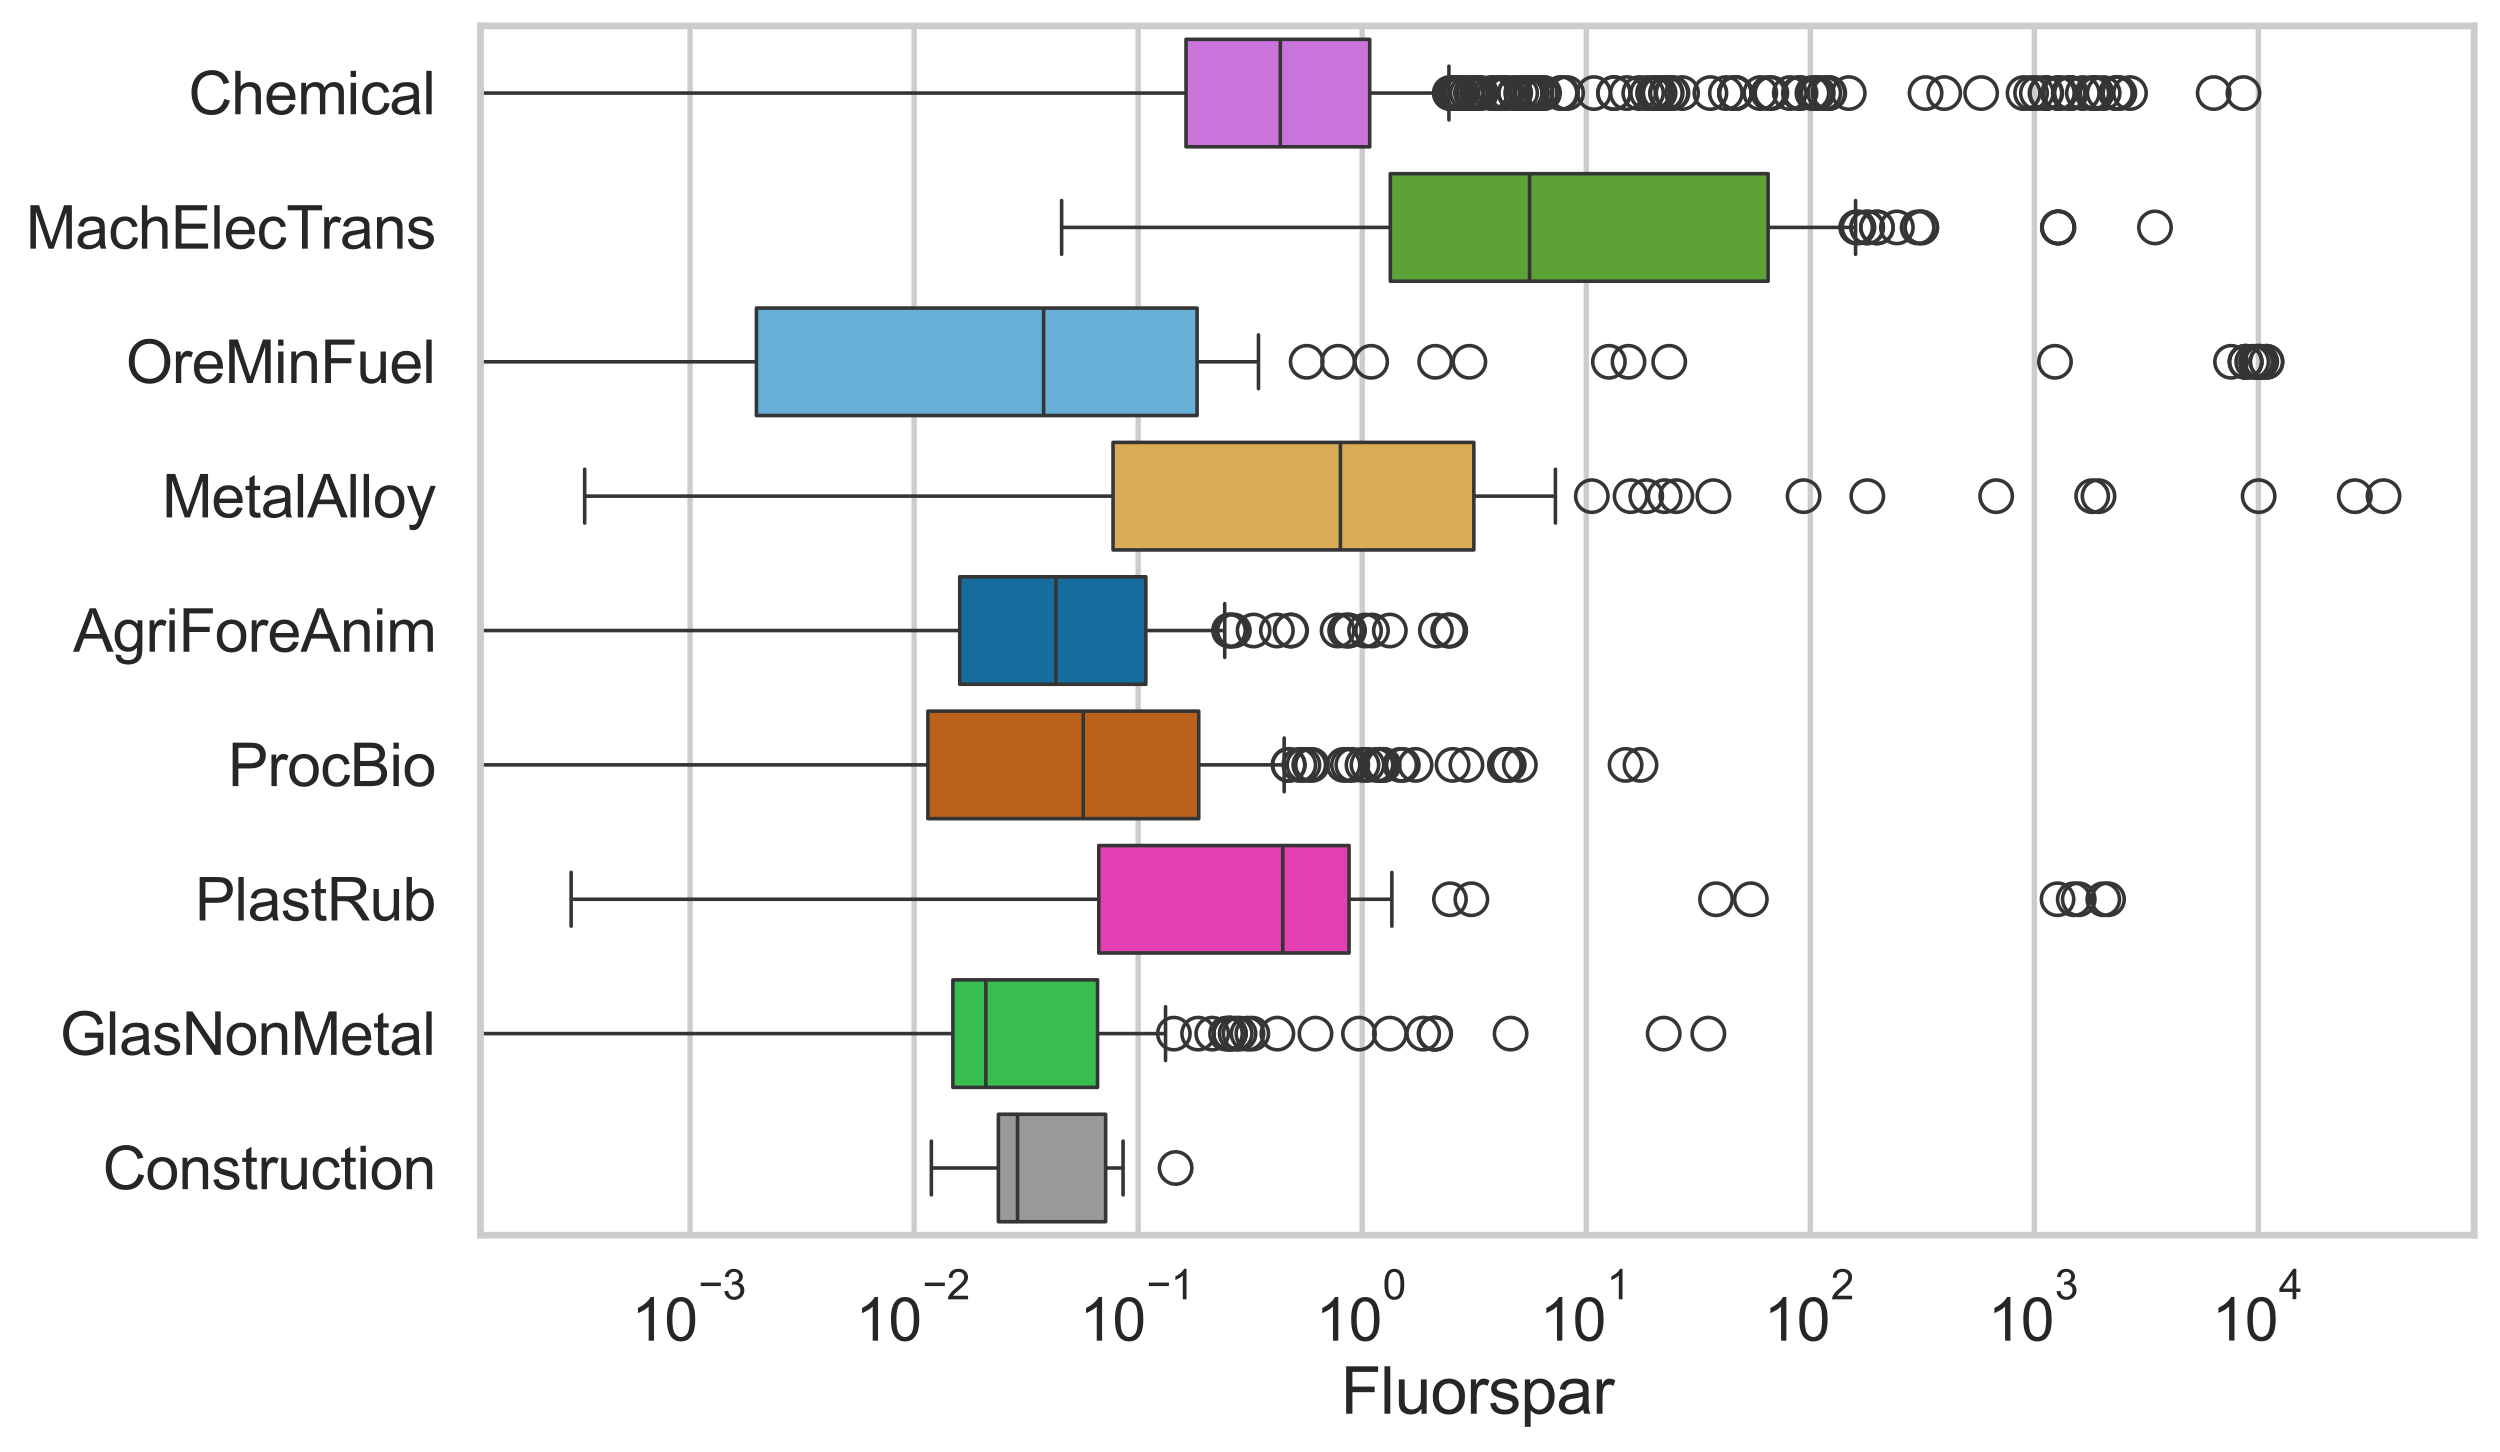 <?xml version="1.0" encoding="utf-8" standalone="no"?>
<!DOCTYPE svg PUBLIC "-//W3C//DTD SVG 1.1//EN"
  "http://www.w3.org/Graphics/SVG/1.1/DTD/svg11.dtd">
<svg xmlns:xlink="http://www.w3.org/1999/xlink" width="695.577pt" height="404.121pt" viewBox="0 0 695.577 404.121" xmlns="http://www.w3.org/2000/svg" version="1.1">
 <defs>
  <style type="text/css">*{stroke-linejoin: round; stroke-linecap: butt}</style>
 </defs>
 <g id="figure_1">
  <g id="patch_1">
   <path d="M 0 404.121 
L 695.577 404.121 
L 695.577 0 
L 0 0 
z
" style="fill: #ffffff"/>
  </g>
  <g id="axes_1">
   <g id="patch_2">
    <path d="M 133.697 343.665 
L 688.377 343.665 
L 688.377 7.2 
L 133.697 7.2 
z
" style="fill: #ffffff"/>
   </g>
   <g id="matplotlib.axis_1">
    <g id="xtick_1">
     <g id="line2d_1">
      <path d="M 192.004 343.665 
L 192.004 7.2 
" clip-path="url(#pab6c01e319)" style="fill: none; stroke: #cccccc; stroke-width: 1.5; stroke-linecap: round"/>
     </g>
     <g id="text_1">
      <!-- $\mathdefault{10^{-3}}$ -->
      <g style="fill: #262626" transform="translate(175.669 373.18) scale(0.165 -0.165)">
       <defs>
        <path id="ArialMT-31" d="M 2384 0 
L 1822 0 
L 1822 3584 
Q 1619 3391 1289 3197 
Q 959 3003 697 2906 
L 697 3450 
Q 1169 3672 1522 3987 
Q 1875 4303 2022 4600 
L 2384 4600 
L 2384 0 
z
" transform="scale(0.016)"/>
        <path id="ArialMT-30" d="M 266 2259 
Q 266 3072 433 3567 
Q 600 4063 929 4331 
Q 1259 4600 1759 4600 
Q 2128 4600 2406 4451 
Q 2684 4303 2865 4023 
Q 3047 3744 3150 3342 
Q 3253 2941 3253 2259 
Q 3253 1453 3087 958 
Q 2922 463 2592 192 
Q 2263 -78 1759 -78 
Q 1097 -78 719 397 
Q 266 969 266 2259 
z
M 844 2259 
Q 844 1131 1108 757 
Q 1372 384 1759 384 
Q 2147 384 2411 759 
Q 2675 1134 2675 2259 
Q 2675 3391 2411 3762 
Q 2147 4134 1753 4134 
Q 1366 4134 1134 3806 
Q 844 3388 844 2259 
z
" transform="scale(0.016)"/>
        <path id="ArialMT-2212" d="M 3381 1997 
L 356 1997 
L 356 2522 
L 3381 2522 
L 3381 1997 
z
" transform="scale(0.016)"/>
        <path id="ArialMT-33" d="M 269 1209 
L 831 1284 
Q 928 806 1161 595 
Q 1394 384 1728 384 
Q 2125 384 2398 659 
Q 2672 934 2672 1341 
Q 2672 1728 2419 1979 
Q 2166 2231 1775 2231 
Q 1616 2231 1378 2169 
L 1441 2663 
Q 1497 2656 1531 2656 
Q 1891 2656 2178 2843 
Q 2466 3031 2466 3422 
Q 2466 3731 2256 3934 
Q 2047 4138 1716 4138 
Q 1388 4138 1169 3931 
Q 950 3725 888 3313 
L 325 3413 
Q 428 3978 793 4289 
Q 1159 4600 1703 4600 
Q 2078 4600 2393 4439 
Q 2709 4278 2876 4000 
Q 3044 3722 3044 3409 
Q 3044 3113 2884 2869 
Q 2725 2625 2413 2481 
Q 2819 2388 3044 2092 
Q 3269 1797 3269 1353 
Q 3269 753 2831 336 
Q 2394 -81 1725 -81 
Q 1122 -81 723 278 
Q 325 638 269 1209 
z
" transform="scale(0.016)"/>
       </defs>
       <use xlink:href="#ArialMT-31" transform="translate(0 0.994)"/>
       <use xlink:href="#ArialMT-30" transform="translate(55.615 0.994)"/>
       <use xlink:href="#ArialMT-2212" transform="translate(112.973 70.688) scale(0.7)"/>
       <use xlink:href="#ArialMT-33" transform="translate(153.852 70.688) scale(0.7)"/>
      </g>
     </g>
    </g>
    <g id="xtick_2">
     <g id="line2d_2">
      <path d="M 254.339 343.665 
L 254.339 7.2 
" clip-path="url(#pab6c01e319)" style="fill: none; stroke: #cccccc; stroke-width: 1.5; stroke-linecap: round"/>
     </g>
     <g id="text_2">
      <!-- $\mathdefault{10^{-2}}$ -->
      <g style="fill: #262626" transform="translate(238.004 373.18) scale(0.165 -0.165)">
       <defs>
        <path id="ArialMT-32" d="M 3222 541 
L 3222 0 
L 194 0 
Q 188 203 259 391 
Q 375 700 629 1000 
Q 884 1300 1366 1694 
Q 2113 2306 2375 2664 
Q 2638 3022 2638 3341 
Q 2638 3675 2398 3904 
Q 2159 4134 1775 4134 
Q 1369 4134 1125 3890 
Q 881 3647 878 3216 
L 300 3275 
Q 359 3922 746 4261 
Q 1134 4600 1788 4600 
Q 2447 4600 2831 4234 
Q 3216 3869 3216 3328 
Q 3216 3053 3103 2787 
Q 2991 2522 2730 2228 
Q 2469 1934 1863 1422 
Q 1356 997 1212 845 
Q 1069 694 975 541 
L 3222 541 
z
" transform="scale(0.016)"/>
       </defs>
       <use xlink:href="#ArialMT-31" transform="translate(0 0.994)"/>
       <use xlink:href="#ArialMT-30" transform="translate(55.615 0.994)"/>
       <use xlink:href="#ArialMT-2212" transform="translate(112.973 70.688) scale(0.7)"/>
       <use xlink:href="#ArialMT-32" transform="translate(153.852 70.688) scale(0.7)"/>
      </g>
     </g>
    </g>
    <g id="xtick_3">
     <g id="line2d_3">
      <path d="M 316.675 343.665 
L 316.675 7.2 
" clip-path="url(#pab6c01e319)" style="fill: none; stroke: #cccccc; stroke-width: 1.5; stroke-linecap: round"/>
     </g>
     <g id="text_3">
      <!-- $\mathdefault{10^{-1}}$ -->
      <g style="fill: #262626" transform="translate(300.34 373.18) scale(0.165 -0.165)">
       <use xlink:href="#ArialMT-31" transform="translate(0 0.994)"/>
       <use xlink:href="#ArialMT-30" transform="translate(55.615 0.994)"/>
       <use xlink:href="#ArialMT-2212" transform="translate(112.973 70.688) scale(0.7)"/>
       <use xlink:href="#ArialMT-31" transform="translate(153.852 70.688) scale(0.7)"/>
      </g>
     </g>
    </g>
    <g id="xtick_4">
     <g id="line2d_4">
      <path d="M 379.01 343.665 
L 379.01 7.2 
" clip-path="url(#pab6c01e319)" style="fill: none; stroke: #cccccc; stroke-width: 1.5; stroke-linecap: round"/>
     </g>
     <g id="text_4">
      <!-- $\mathdefault{10^{0}}$ -->
      <g style="fill: #262626" transform="translate(366.058 373.18) scale(0.165 -0.165)">
       <use xlink:href="#ArialMT-31" transform="translate(0 0.994)"/>
       <use xlink:href="#ArialMT-30" transform="translate(55.615 0.994)"/>
       <use xlink:href="#ArialMT-30" transform="translate(112.973 70.688) scale(0.7)"/>
      </g>
     </g>
    </g>
    <g id="xtick_5">
     <g id="line2d_5">
      <path d="M 441.346 343.665 
L 441.346 7.2 
" clip-path="url(#pab6c01e319)" style="fill: none; stroke: #cccccc; stroke-width: 1.5; stroke-linecap: round"/>
     </g>
     <g id="text_5">
      <!-- $\mathdefault{10^{1}}$ -->
      <g style="fill: #262626" transform="translate(428.393 373.18) scale(0.165 -0.165)">
       <use xlink:href="#ArialMT-31" transform="translate(0 0.994)"/>
       <use xlink:href="#ArialMT-30" transform="translate(55.615 0.994)"/>
       <use xlink:href="#ArialMT-31" transform="translate(112.973 70.688) scale(0.7)"/>
      </g>
     </g>
    </g>
    <g id="xtick_6">
     <g id="line2d_6">
      <path d="M 503.681 343.665 
L 503.681 7.2 
" clip-path="url(#pab6c01e319)" style="fill: none; stroke: #cccccc; stroke-width: 1.5; stroke-linecap: round"/>
     </g>
     <g id="text_6">
      <!-- $\mathdefault{10^{2}}$ -->
      <g style="fill: #262626" transform="translate(490.729 373.18) scale(0.165 -0.165)">
       <use xlink:href="#ArialMT-31" transform="translate(0 0.994)"/>
       <use xlink:href="#ArialMT-30" transform="translate(55.615 0.994)"/>
       <use xlink:href="#ArialMT-32" transform="translate(112.973 70.688) scale(0.7)"/>
      </g>
     </g>
    </g>
    <g id="xtick_7">
     <g id="line2d_7">
      <path d="M 566.017 343.665 
L 566.017 7.2 
" clip-path="url(#pab6c01e319)" style="fill: none; stroke: #cccccc; stroke-width: 1.5; stroke-linecap: round"/>
     </g>
     <g id="text_7">
      <!-- $\mathdefault{10^{3}}$ -->
      <g style="fill: #262626" transform="translate(553.065 373.18) scale(0.165 -0.165)">
       <use xlink:href="#ArialMT-31" transform="translate(0 0.994)"/>
       <use xlink:href="#ArialMT-30" transform="translate(55.615 0.994)"/>
       <use xlink:href="#ArialMT-33" transform="translate(112.973 70.688) scale(0.7)"/>
      </g>
     </g>
    </g>
    <g id="xtick_8">
     <g id="line2d_8">
      <path d="M 628.353 343.665 
L 628.353 7.2 
" clip-path="url(#pab6c01e319)" style="fill: none; stroke: #cccccc; stroke-width: 1.5; stroke-linecap: round"/>
     </g>
     <g id="text_8">
      <!-- $\mathdefault{10^{4}}$ -->
      <g style="fill: #262626" transform="translate(615.4 373.015) scale(0.165 -0.165)">
       <defs>
        <path id="ArialMT-34" d="M 2069 0 
L 2069 1097 
L 81 1097 
L 81 1613 
L 2172 4581 
L 2631 4581 
L 2631 1613 
L 3250 1613 
L 3250 1097 
L 2631 1097 
L 2631 0 
L 2069 0 
z
M 2069 1613 
L 2069 3678 
L 634 1613 
L 2069 1613 
z
" transform="scale(0.016)"/>
       </defs>
       <use xlink:href="#ArialMT-31" transform="translate(0 0.202)"/>
       <use xlink:href="#ArialMT-30" transform="translate(55.615 0.202)"/>
       <use xlink:href="#ArialMT-34" transform="translate(112.973 69.895) scale(0.7)"/>
      </g>
     </g>
    </g>
    <g id="xtick_9"/>
    <g id="xtick_10"/>
    <g id="xtick_11"/>
    <g id="xtick_12"/>
    <g id="xtick_13"/>
    <g id="xtick_14"/>
    <g id="xtick_15"/>
    <g id="xtick_16"/>
    <g id="xtick_17"/>
    <g id="xtick_18"/>
    <g id="xtick_19"/>
    <g id="xtick_20"/>
    <g id="xtick_21"/>
    <g id="xtick_22"/>
    <g id="xtick_23"/>
    <g id="xtick_24"/>
    <g id="xtick_25"/>
    <g id="xtick_26"/>
    <g id="xtick_27"/>
    <g id="xtick_28"/>
    <g id="xtick_29"/>
    <g id="xtick_30"/>
    <g id="xtick_31"/>
    <g id="xtick_32"/>
    <g id="xtick_33"/>
    <g id="xtick_34"/>
    <g id="xtick_35"/>
    <g id="xtick_36"/>
    <g id="xtick_37"/>
    <g id="xtick_38"/>
    <g id="xtick_39"/>
    <g id="xtick_40"/>
    <g id="xtick_41"/>
    <g id="xtick_42"/>
    <g id="xtick_43"/>
    <g id="xtick_44"/>
    <g id="xtick_45"/>
    <g id="xtick_46"/>
    <g id="xtick_47"/>
    <g id="xtick_48"/>
    <g id="xtick_49"/>
    <g id="xtick_50"/>
    <g id="xtick_51"/>
    <g id="xtick_52"/>
    <g id="xtick_53"/>
    <g id="xtick_54"/>
    <g id="xtick_55"/>
    <g id="xtick_56"/>
    <g id="xtick_57"/>
    <g id="xtick_58"/>
    <g id="xtick_59"/>
    <g id="xtick_60"/>
    <g id="xtick_61"/>
    <g id="xtick_62"/>
    <g id="xtick_63"/>
    <g id="xtick_64"/>
    <g id="xtick_65"/>
    <g id="xtick_66"/>
    <g id="xtick_67"/>
    <g id="xtick_68"/>
    <g id="xtick_69"/>
    <g id="xtick_70"/>
    <g id="xtick_71"/>
    <g id="xtick_72"/>
    <g id="xtick_73"/>
    <g id="xtick_74"/>
    <g id="xtick_75"/>
    <g id="xtick_76"/>
    <g id="xtick_77"/>
    <g id="xtick_78"/>
    <g id="xtick_79"/>
    <g id="xtick_80"/>
    <g id="text_9">
     <!-- Fluorspar -->
     <g style="fill: #262626" transform="translate(373.027 393.344) scale(0.18 -0.18)">
      <defs>
       <path id="ArialMT-46" d="M 525 0 
L 525 4581 
L 3616 4581 
L 3616 4041 
L 1131 4041 
L 1131 2622 
L 3281 2622 
L 3281 2081 
L 1131 2081 
L 1131 0 
L 525 0 
z
" transform="scale(0.016)"/>
       <path id="ArialMT-6c" d="M 409 0 
L 409 4581 
L 972 4581 
L 972 0 
L 409 0 
z
" transform="scale(0.016)"/>
       <path id="ArialMT-75" d="M 2597 0 
L 2597 488 
Q 2209 -75 1544 -75 
Q 1250 -75 995 37 
Q 741 150 617 320 
Q 494 491 444 738 
Q 409 903 409 1263 
L 409 3319 
L 972 3319 
L 972 1478 
Q 972 1038 1006 884 
Q 1059 663 1231 536 
Q 1403 409 1656 409 
Q 1909 409 2131 539 
Q 2353 669 2445 892 
Q 2538 1116 2538 1541 
L 2538 3319 
L 3100 3319 
L 3100 0 
L 2597 0 
z
" transform="scale(0.016)"/>
       <path id="ArialMT-6f" d="M 213 1659 
Q 213 2581 725 3025 
Q 1153 3394 1769 3394 
Q 2453 3394 2887 2945 
Q 3322 2497 3322 1706 
Q 3322 1066 3130 698 
Q 2938 331 2570 128 
Q 2203 -75 1769 -75 
Q 1072 -75 642 372 
Q 213 819 213 1659 
z
M 791 1659 
Q 791 1022 1069 705 
Q 1347 388 1769 388 
Q 2188 388 2466 706 
Q 2744 1025 2744 1678 
Q 2744 2294 2464 2611 
Q 2184 2928 1769 2928 
Q 1347 2928 1069 2612 
Q 791 2297 791 1659 
z
" transform="scale(0.016)"/>
       <path id="ArialMT-72" d="M 416 0 
L 416 3319 
L 922 3319 
L 922 2816 
Q 1116 3169 1280 3281 
Q 1444 3394 1641 3394 
Q 1925 3394 2219 3213 
L 2025 2691 
Q 1819 2813 1613 2813 
Q 1428 2813 1281 2702 
Q 1134 2591 1072 2394 
Q 978 2094 978 1738 
L 978 0 
L 416 0 
z
" transform="scale(0.016)"/>
       <path id="ArialMT-73" d="M 197 991 
L 753 1078 
Q 800 744 1014 566 
Q 1228 388 1613 388 
Q 2000 388 2187 545 
Q 2375 703 2375 916 
Q 2375 1106 2209 1216 
Q 2094 1291 1634 1406 
Q 1016 1563 777 1677 
Q 538 1791 414 1992 
Q 291 2194 291 2438 
Q 291 2659 392 2848 
Q 494 3038 669 3163 
Q 800 3259 1026 3326 
Q 1253 3394 1513 3394 
Q 1903 3394 2198 3281 
Q 2494 3169 2634 2976 
Q 2775 2784 2828 2463 
L 2278 2388 
Q 2241 2644 2061 2787 
Q 1881 2931 1553 2931 
Q 1166 2931 1000 2803 
Q 834 2675 834 2503 
Q 834 2394 903 2306 
Q 972 2216 1119 2156 
Q 1203 2125 1616 2013 
Q 2213 1853 2448 1751 
Q 2684 1650 2818 1456 
Q 2953 1263 2953 975 
Q 2953 694 2789 445 
Q 2625 197 2315 61 
Q 2006 -75 1616 -75 
Q 969 -75 630 194 
Q 291 463 197 991 
z
" transform="scale(0.016)"/>
       <path id="ArialMT-70" d="M 422 -1272 
L 422 3319 
L 934 3319 
L 934 2888 
Q 1116 3141 1344 3267 
Q 1572 3394 1897 3394 
Q 2322 3394 2647 3175 
Q 2972 2956 3137 2557 
Q 3303 2159 3303 1684 
Q 3303 1175 3120 767 
Q 2938 359 2589 142 
Q 2241 -75 1856 -75 
Q 1575 -75 1351 44 
Q 1128 163 984 344 
L 984 -1272 
L 422 -1272 
z
M 931 1641 
Q 931 1000 1190 694 
Q 1450 388 1819 388 
Q 2194 388 2461 705 
Q 2728 1022 2728 1688 
Q 2728 2322 2467 2637 
Q 2206 2953 1844 2953 
Q 1484 2953 1207 2617 
Q 931 2281 931 1641 
z
" transform="scale(0.016)"/>
       <path id="ArialMT-61" d="M 2588 409 
Q 2275 144 1986 34 
Q 1697 -75 1366 -75 
Q 819 -75 525 192 
Q 231 459 231 875 
Q 231 1119 342 1320 
Q 453 1522 633 1644 
Q 813 1766 1038 1828 
Q 1203 1872 1538 1913 
Q 2219 1994 2541 2106 
Q 2544 2222 2544 2253 
Q 2544 2597 2384 2738 
Q 2169 2928 1744 2928 
Q 1347 2928 1158 2789 
Q 969 2650 878 2297 
L 328 2372 
Q 403 2725 575 2942 
Q 747 3159 1072 3276 
Q 1397 3394 1825 3394 
Q 2250 3394 2515 3294 
Q 2781 3194 2906 3042 
Q 3031 2891 3081 2659 
Q 3109 2516 3109 2141 
L 3109 1391 
Q 3109 606 3145 398 
Q 3181 191 3288 0 
L 2700 0 
Q 2613 175 2588 409 
z
M 2541 1666 
Q 2234 1541 1622 1453 
Q 1275 1403 1131 1340 
Q 988 1278 909 1158 
Q 831 1038 831 891 
Q 831 666 1001 516 
Q 1172 366 1500 366 
Q 1825 366 2078 508 
Q 2331 650 2450 897 
Q 2541 1088 2541 1459 
L 2541 1666 
z
" transform="scale(0.016)"/>
      </defs>
      <use xlink:href="#ArialMT-46"/>
      <use xlink:href="#ArialMT-6c" transform="translate(61.084 0)"/>
      <use xlink:href="#ArialMT-75" transform="translate(83.301 0)"/>
      <use xlink:href="#ArialMT-6f" transform="translate(138.916 0)"/>
      <use xlink:href="#ArialMT-72" transform="translate(194.531 0)"/>
      <use xlink:href="#ArialMT-73" transform="translate(227.832 0)"/>
      <use xlink:href="#ArialMT-70" transform="translate(277.832 0)"/>
      <use xlink:href="#ArialMT-61" transform="translate(333.447 0)"/>
      <use xlink:href="#ArialMT-72" transform="translate(389.062 0)"/>
     </g>
    </g>
   </g>
   <g id="matplotlib.axis_2">
    <g id="ytick_1">
     <g id="text_10">
      <!-- Chemical -->
      <g style="fill: #262626" transform="translate(52.428 31.798) scale(0.165 -0.165)">
       <defs>
        <path id="ArialMT-43" d="M 3763 1606 
L 4369 1453 
Q 4178 706 3683 314 
Q 3188 -78 2472 -78 
Q 1731 -78 1267 223 
Q 803 525 561 1097 
Q 319 1669 319 2325 
Q 319 3041 592 3573 
Q 866 4106 1370 4382 
Q 1875 4659 2481 4659 
Q 3169 4659 3637 4309 
Q 4106 3959 4291 3325 
L 3694 3184 
Q 3534 3684 3231 3912 
Q 2928 4141 2469 4141 
Q 1941 4141 1586 3887 
Q 1231 3634 1087 3207 
Q 944 2781 944 2328 
Q 944 1744 1114 1308 
Q 1284 872 1643 656 
Q 2003 441 2422 441 
Q 2931 441 3284 734 
Q 3638 1028 3763 1606 
z
" transform="scale(0.016)"/>
        <path id="ArialMT-68" d="M 422 0 
L 422 4581 
L 984 4581 
L 984 2938 
Q 1378 3394 1978 3394 
Q 2347 3394 2619 3248 
Q 2891 3103 3008 2847 
Q 3125 2591 3125 2103 
L 3125 0 
L 2563 0 
L 2563 2103 
Q 2563 2525 2380 2717 
Q 2197 2909 1863 2909 
Q 1613 2909 1392 2779 
Q 1172 2650 1078 2428 
Q 984 2206 984 1816 
L 984 0 
L 422 0 
z
" transform="scale(0.016)"/>
        <path id="ArialMT-65" d="M 2694 1069 
L 3275 997 
Q 3138 488 2766 206 
Q 2394 -75 1816 -75 
Q 1088 -75 661 373 
Q 234 822 234 1631 
Q 234 2469 665 2931 
Q 1097 3394 1784 3394 
Q 2450 3394 2872 2941 
Q 3294 2488 3294 1666 
Q 3294 1616 3291 1516 
L 816 1516 
Q 847 969 1125 678 
Q 1403 388 1819 388 
Q 2128 388 2347 550 
Q 2566 713 2694 1069 
z
M 847 1978 
L 2700 1978 
Q 2663 2397 2488 2606 
Q 2219 2931 1791 2931 
Q 1403 2931 1139 2672 
Q 875 2413 847 1978 
z
" transform="scale(0.016)"/>
        <path id="ArialMT-6d" d="M 422 0 
L 422 3319 
L 925 3319 
L 925 2853 
Q 1081 3097 1340 3245 
Q 1600 3394 1931 3394 
Q 2300 3394 2536 3241 
Q 2772 3088 2869 2813 
Q 3263 3394 3894 3394 
Q 4388 3394 4653 3120 
Q 4919 2847 4919 2278 
L 4919 0 
L 4359 0 
L 4359 2091 
Q 4359 2428 4304 2576 
Q 4250 2725 4106 2815 
Q 3963 2906 3769 2906 
Q 3419 2906 3187 2673 
Q 2956 2441 2956 1928 
L 2956 0 
L 2394 0 
L 2394 2156 
Q 2394 2531 2256 2718 
Q 2119 2906 1806 2906 
Q 1569 2906 1367 2781 
Q 1166 2656 1075 2415 
Q 984 2175 984 1722 
L 984 0 
L 422 0 
z
" transform="scale(0.016)"/>
        <path id="ArialMT-69" d="M 425 3934 
L 425 4581 
L 988 4581 
L 988 3934 
L 425 3934 
z
M 425 0 
L 425 3319 
L 988 3319 
L 988 0 
L 425 0 
z
" transform="scale(0.016)"/>
        <path id="ArialMT-63" d="M 2588 1216 
L 3141 1144 
Q 3050 572 2676 248 
Q 2303 -75 1759 -75 
Q 1078 -75 664 370 
Q 250 816 250 1647 
Q 250 2184 428 2587 
Q 606 2991 970 3192 
Q 1334 3394 1763 3394 
Q 2303 3394 2647 3120 
Q 2991 2847 3088 2344 
L 2541 2259 
Q 2463 2594 2264 2762 
Q 2066 2931 1784 2931 
Q 1359 2931 1093 2626 
Q 828 2322 828 1663 
Q 828 994 1084 691 
Q 1341 388 1753 388 
Q 2084 388 2306 591 
Q 2528 794 2588 1216 
z
" transform="scale(0.016)"/>
       </defs>
       <use xlink:href="#ArialMT-43"/>
       <use xlink:href="#ArialMT-68" transform="translate(72.217 0)"/>
       <use xlink:href="#ArialMT-65" transform="translate(127.832 0)"/>
       <use xlink:href="#ArialMT-6d" transform="translate(183.447 0)"/>
       <use xlink:href="#ArialMT-69" transform="translate(266.748 0)"/>
       <use xlink:href="#ArialMT-63" transform="translate(288.965 0)"/>
       <use xlink:href="#ArialMT-61" transform="translate(338.965 0)"/>
       <use xlink:href="#ArialMT-6c" transform="translate(394.58 0)"/>
      </g>
     </g>
    </g>
    <g id="ytick_2">
     <g id="text_11">
      <!-- MachElecTrans -->
      <g style="fill: #262626" transform="translate(7.2 69.183) scale(0.165 -0.165)">
       <defs>
        <path id="ArialMT-4d" d="M 475 0 
L 475 4581 
L 1388 4581 
L 2472 1338 
Q 2622 884 2691 659 
Q 2769 909 2934 1394 
L 4031 4581 
L 4847 4581 
L 4847 0 
L 4263 0 
L 4263 3834 
L 2931 0 
L 2384 0 
L 1059 3900 
L 1059 0 
L 475 0 
z
" transform="scale(0.016)"/>
        <path id="ArialMT-45" d="M 506 0 
L 506 4581 
L 3819 4581 
L 3819 4041 
L 1113 4041 
L 1113 2638 
L 3647 2638 
L 3647 2100 
L 1113 2100 
L 1113 541 
L 3925 541 
L 3925 0 
L 506 0 
z
" transform="scale(0.016)"/>
        <path id="ArialMT-54" d="M 1659 0 
L 1659 4041 
L 150 4041 
L 150 4581 
L 3781 4581 
L 3781 4041 
L 2266 4041 
L 2266 0 
L 1659 0 
z
" transform="scale(0.016)"/>
        <path id="ArialMT-6e" d="M 422 0 
L 422 3319 
L 928 3319 
L 928 2847 
Q 1294 3394 1984 3394 
Q 2284 3394 2536 3286 
Q 2788 3178 2913 3003 
Q 3038 2828 3088 2588 
Q 3119 2431 3119 2041 
L 3119 0 
L 2556 0 
L 2556 2019 
Q 2556 2363 2490 2533 
Q 2425 2703 2258 2804 
Q 2091 2906 1866 2906 
Q 1506 2906 1245 2678 
Q 984 2450 984 1813 
L 984 0 
L 422 0 
z
" transform="scale(0.016)"/>
       </defs>
       <use xlink:href="#ArialMT-4d"/>
       <use xlink:href="#ArialMT-61" transform="translate(83.301 0)"/>
       <use xlink:href="#ArialMT-63" transform="translate(138.916 0)"/>
       <use xlink:href="#ArialMT-68" transform="translate(188.916 0)"/>
       <use xlink:href="#ArialMT-45" transform="translate(244.531 0)"/>
       <use xlink:href="#ArialMT-6c" transform="translate(311.23 0)"/>
       <use xlink:href="#ArialMT-65" transform="translate(333.447 0)"/>
       <use xlink:href="#ArialMT-63" transform="translate(389.062 0)"/>
       <use xlink:href="#ArialMT-54" transform="translate(439.062 0)"/>
       <use xlink:href="#ArialMT-72" transform="translate(496.396 0)"/>
       <use xlink:href="#ArialMT-61" transform="translate(529.697 0)"/>
       <use xlink:href="#ArialMT-6e" transform="translate(585.312 0)"/>
       <use xlink:href="#ArialMT-73" transform="translate(640.928 0)"/>
      </g>
     </g>
    </g>
    <g id="ytick_3">
     <g id="text_12">
      <!-- OreMinFuel -->
      <g style="fill: #262626" transform="translate(35.013 106.568) scale(0.165 -0.165)">
       <defs>
        <path id="ArialMT-4f" d="M 309 2231 
Q 309 3372 921 4017 
Q 1534 4663 2503 4663 
Q 3138 4663 3647 4359 
Q 4156 4056 4423 3514 
Q 4691 2972 4691 2284 
Q 4691 1588 4409 1038 
Q 4128 488 3612 205 
Q 3097 -78 2500 -78 
Q 1853 -78 1343 234 
Q 834 547 571 1087 
Q 309 1628 309 2231 
z
M 934 2222 
Q 934 1394 1379 917 
Q 1825 441 2497 441 
Q 3181 441 3623 922 
Q 4066 1403 4066 2288 
Q 4066 2847 3877 3264 
Q 3688 3681 3323 3911 
Q 2959 4141 2506 4141 
Q 1863 4141 1398 3698 
Q 934 3256 934 2222 
z
" transform="scale(0.016)"/>
       </defs>
       <use xlink:href="#ArialMT-4f"/>
       <use xlink:href="#ArialMT-72" transform="translate(77.783 0)"/>
       <use xlink:href="#ArialMT-65" transform="translate(111.084 0)"/>
       <use xlink:href="#ArialMT-4d" transform="translate(166.699 0)"/>
       <use xlink:href="#ArialMT-69" transform="translate(250 0)"/>
       <use xlink:href="#ArialMT-6e" transform="translate(272.217 0)"/>
       <use xlink:href="#ArialMT-46" transform="translate(327.832 0)"/>
       <use xlink:href="#ArialMT-75" transform="translate(388.916 0)"/>
       <use xlink:href="#ArialMT-65" transform="translate(444.531 0)"/>
       <use xlink:href="#ArialMT-6c" transform="translate(500.146 0)"/>
      </g>
     </g>
    </g>
    <g id="ytick_4">
     <g id="text_13">
      <!-- MetalAlloy -->
      <g style="fill: #262626" transform="translate(45.088 143.953) scale(0.165 -0.165)">
       <defs>
        <path id="ArialMT-74" d="M 1650 503 
L 1731 6 
Q 1494 -44 1306 -44 
Q 1000 -44 831 53 
Q 663 150 594 308 
Q 525 466 525 972 
L 525 2881 
L 113 2881 
L 113 3319 
L 525 3319 
L 525 4141 
L 1084 4478 
L 1084 3319 
L 1650 3319 
L 1650 2881 
L 1084 2881 
L 1084 941 
Q 1084 700 1114 631 
Q 1144 563 1211 522 
Q 1278 481 1403 481 
Q 1497 481 1650 503 
z
" transform="scale(0.016)"/>
        <path id="ArialMT-41" d="M -9 0 
L 1750 4581 
L 2403 4581 
L 4278 0 
L 3588 0 
L 3053 1388 
L 1138 1388 
L 634 0 
L -9 0 
z
M 1313 1881 
L 2866 1881 
L 2388 3150 
Q 2169 3728 2063 4100 
Q 1975 3659 1816 3225 
L 1313 1881 
z
" transform="scale(0.016)"/>
        <path id="ArialMT-79" d="M 397 -1278 
L 334 -750 
Q 519 -800 656 -800 
Q 844 -800 956 -737 
Q 1069 -675 1141 -563 
Q 1194 -478 1313 -144 
Q 1328 -97 1363 -6 
L 103 3319 
L 709 3319 
L 1400 1397 
Q 1534 1031 1641 628 
Q 1738 1016 1872 1384 
L 2581 3319 
L 3144 3319 
L 1881 -56 
Q 1678 -603 1566 -809 
Q 1416 -1088 1222 -1217 
Q 1028 -1347 759 -1347 
Q 597 -1347 397 -1278 
z
" transform="scale(0.016)"/>
       </defs>
       <use xlink:href="#ArialMT-4d"/>
       <use xlink:href="#ArialMT-65" transform="translate(83.301 0)"/>
       <use xlink:href="#ArialMT-74" transform="translate(138.916 0)"/>
       <use xlink:href="#ArialMT-61" transform="translate(166.699 0)"/>
       <use xlink:href="#ArialMT-6c" transform="translate(222.314 0)"/>
       <use xlink:href="#ArialMT-41" transform="translate(244.531 0)"/>
       <use xlink:href="#ArialMT-6c" transform="translate(311.23 0)"/>
       <use xlink:href="#ArialMT-6c" transform="translate(333.447 0)"/>
       <use xlink:href="#ArialMT-6f" transform="translate(355.664 0)"/>
       <use xlink:href="#ArialMT-79" transform="translate(411.279 0)"/>
      </g>
     </g>
    </g>
    <g id="ytick_5">
     <g id="text_14">
      <!-- AgriForeAnim -->
      <g style="fill: #262626" transform="translate(20.341 181.337) scale(0.165 -0.165)">
       <defs>
        <path id="ArialMT-67" d="M 319 -275 
L 866 -356 
Q 900 -609 1056 -725 
Q 1266 -881 1628 -881 
Q 2019 -881 2231 -725 
Q 2444 -569 2519 -288 
Q 2563 -116 2559 434 
Q 2191 0 1641 0 
Q 956 0 581 494 
Q 206 988 206 1678 
Q 206 2153 378 2554 
Q 550 2956 876 3175 
Q 1203 3394 1644 3394 
Q 2231 3394 2613 2919 
L 2613 3319 
L 3131 3319 
L 3131 450 
Q 3131 -325 2973 -648 
Q 2816 -972 2473 -1159 
Q 2131 -1347 1631 -1347 
Q 1038 -1347 672 -1080 
Q 306 -813 319 -275 
z
M 784 1719 
Q 784 1066 1043 766 
Q 1303 466 1694 466 
Q 2081 466 2343 764 
Q 2606 1063 2606 1700 
Q 2606 2309 2336 2618 
Q 2066 2928 1684 2928 
Q 1309 2928 1046 2623 
Q 784 2319 784 1719 
z
" transform="scale(0.016)"/>
       </defs>
       <use xlink:href="#ArialMT-41"/>
       <use xlink:href="#ArialMT-67" transform="translate(66.699 0)"/>
       <use xlink:href="#ArialMT-72" transform="translate(122.314 0)"/>
       <use xlink:href="#ArialMT-69" transform="translate(155.615 0)"/>
       <use xlink:href="#ArialMT-46" transform="translate(177.832 0)"/>
       <use xlink:href="#ArialMT-6f" transform="translate(238.916 0)"/>
       <use xlink:href="#ArialMT-72" transform="translate(294.531 0)"/>
       <use xlink:href="#ArialMT-65" transform="translate(327.832 0)"/>
       <use xlink:href="#ArialMT-41" transform="translate(383.447 0)"/>
       <use xlink:href="#ArialMT-6e" transform="translate(450.146 0)"/>
       <use xlink:href="#ArialMT-69" transform="translate(505.762 0)"/>
       <use xlink:href="#ArialMT-6d" transform="translate(527.979 0)"/>
      </g>
     </g>
    </g>
    <g id="ytick_6">
     <g id="text_15">
      <!-- ProcBio -->
      <g style="fill: #262626" transform="translate(63.424 218.722) scale(0.165 -0.165)">
       <defs>
        <path id="ArialMT-50" d="M 494 0 
L 494 4581 
L 2222 4581 
Q 2678 4581 2919 4538 
Q 3256 4481 3484 4323 
Q 3713 4166 3852 3881 
Q 3991 3597 3991 3256 
Q 3991 2672 3619 2267 
Q 3247 1863 2275 1863 
L 1100 1863 
L 1100 0 
L 494 0 
z
M 1100 2403 
L 2284 2403 
Q 2872 2403 3119 2622 
Q 3366 2841 3366 3238 
Q 3366 3525 3220 3729 
Q 3075 3934 2838 4000 
Q 2684 4041 2272 4041 
L 1100 4041 
L 1100 2403 
z
" transform="scale(0.016)"/>
        <path id="ArialMT-42" d="M 469 0 
L 469 4581 
L 2188 4581 
Q 2713 4581 3030 4442 
Q 3347 4303 3526 4014 
Q 3706 3725 3706 3409 
Q 3706 3116 3547 2856 
Q 3388 2597 3066 2438 
Q 3481 2316 3704 2022 
Q 3928 1728 3928 1328 
Q 3928 1006 3792 729 
Q 3656 453 3456 303 
Q 3256 153 2954 76 
Q 2653 0 2216 0 
L 469 0 
z
M 1075 2656 
L 2066 2656 
Q 2469 2656 2644 2709 
Q 2875 2778 2992 2937 
Q 3109 3097 3109 3338 
Q 3109 3566 3000 3739 
Q 2891 3913 2687 3977 
Q 2484 4041 1991 4041 
L 1075 4041 
L 1075 2656 
z
M 1075 541 
L 2216 541 
Q 2509 541 2628 563 
Q 2838 600 2978 687 
Q 3119 775 3209 942 
Q 3300 1109 3300 1328 
Q 3300 1584 3169 1773 
Q 3038 1963 2805 2039 
Q 2572 2116 2134 2116 
L 1075 2116 
L 1075 541 
z
" transform="scale(0.016)"/>
       </defs>
       <use xlink:href="#ArialMT-50"/>
       <use xlink:href="#ArialMT-72" transform="translate(66.699 0)"/>
       <use xlink:href="#ArialMT-6f" transform="translate(100 0)"/>
       <use xlink:href="#ArialMT-63" transform="translate(155.615 0)"/>
       <use xlink:href="#ArialMT-42" transform="translate(205.615 0)"/>
       <use xlink:href="#ArialMT-69" transform="translate(272.314 0)"/>
       <use xlink:href="#ArialMT-6f" transform="translate(294.531 0)"/>
      </g>
     </g>
    </g>
    <g id="ytick_7">
     <g id="text_16">
      <!-- PlastRub -->
      <g style="fill: #262626" transform="translate(54.248 256.107) scale(0.165 -0.165)">
       <defs>
        <path id="ArialMT-52" d="M 503 0 
L 503 4581 
L 2534 4581 
Q 3147 4581 3465 4457 
Q 3784 4334 3975 4021 
Q 4166 3709 4166 3331 
Q 4166 2844 3850 2509 
Q 3534 2175 2875 2084 
Q 3116 1969 3241 1856 
Q 3506 1613 3744 1247 
L 4541 0 
L 3778 0 
L 3172 953 
Q 2906 1366 2734 1584 
Q 2563 1803 2427 1890 
Q 2291 1978 2150 2013 
Q 2047 2034 1813 2034 
L 1109 2034 
L 1109 0 
L 503 0 
z
M 1109 2559 
L 2413 2559 
Q 2828 2559 3062 2645 
Q 3297 2731 3419 2920 
Q 3541 3109 3541 3331 
Q 3541 3656 3305 3865 
Q 3069 4075 2559 4075 
L 1109 4075 
L 1109 2559 
z
" transform="scale(0.016)"/>
        <path id="ArialMT-62" d="M 941 0 
L 419 0 
L 419 4581 
L 981 4581 
L 981 2947 
Q 1338 3394 1891 3394 
Q 2197 3394 2470 3270 
Q 2744 3147 2920 2923 
Q 3097 2700 3197 2384 
Q 3297 2069 3297 1709 
Q 3297 856 2875 390 
Q 2453 -75 1863 -75 
Q 1275 -75 941 416 
L 941 0 
z
M 934 1684 
Q 934 1088 1097 822 
Q 1363 388 1816 388 
Q 2184 388 2453 708 
Q 2722 1028 2722 1663 
Q 2722 2313 2464 2622 
Q 2206 2931 1841 2931 
Q 1472 2931 1203 2611 
Q 934 2291 934 1684 
z
" transform="scale(0.016)"/>
       </defs>
       <use xlink:href="#ArialMT-50"/>
       <use xlink:href="#ArialMT-6c" transform="translate(66.699 0)"/>
       <use xlink:href="#ArialMT-61" transform="translate(88.916 0)"/>
       <use xlink:href="#ArialMT-73" transform="translate(144.531 0)"/>
       <use xlink:href="#ArialMT-74" transform="translate(194.531 0)"/>
       <use xlink:href="#ArialMT-52" transform="translate(222.314 0)"/>
       <use xlink:href="#ArialMT-75" transform="translate(294.531 0)"/>
       <use xlink:href="#ArialMT-62" transform="translate(350.146 0)"/>
      </g>
     </g>
    </g>
    <g id="ytick_8">
     <g id="text_17">
      <!-- GlasNonMetal -->
      <g style="fill: #262626" transform="translate(16.659 293.492) scale(0.165 -0.165)">
       <defs>
        <path id="ArialMT-47" d="M 2638 1797 
L 2638 2334 
L 4578 2338 
L 4578 638 
Q 4131 281 3656 101 
Q 3181 -78 2681 -78 
Q 2006 -78 1454 211 
Q 903 500 622 1047 
Q 341 1594 341 2269 
Q 341 2938 620 3517 
Q 900 4097 1425 4378 
Q 1950 4659 2634 4659 
Q 3131 4659 3532 4498 
Q 3934 4338 4162 4050 
Q 4391 3763 4509 3300 
L 3963 3150 
Q 3859 3500 3706 3700 
Q 3553 3900 3268 4020 
Q 2984 4141 2638 4141 
Q 2222 4141 1919 4014 
Q 1616 3888 1430 3681 
Q 1244 3475 1141 3228 
Q 966 2803 966 2306 
Q 966 1694 1177 1281 
Q 1388 869 1791 669 
Q 2194 469 2647 469 
Q 3041 469 3416 620 
Q 3791 772 3984 944 
L 3984 1797 
L 2638 1797 
z
" transform="scale(0.016)"/>
        <path id="ArialMT-4e" d="M 488 0 
L 488 4581 
L 1109 4581 
L 3516 984 
L 3516 4581 
L 4097 4581 
L 4097 0 
L 3475 0 
L 1069 3600 
L 1069 0 
L 488 0 
z
" transform="scale(0.016)"/>
       </defs>
       <use xlink:href="#ArialMT-47"/>
       <use xlink:href="#ArialMT-6c" transform="translate(77.783 0)"/>
       <use xlink:href="#ArialMT-61" transform="translate(100 0)"/>
       <use xlink:href="#ArialMT-73" transform="translate(155.615 0)"/>
       <use xlink:href="#ArialMT-4e" transform="translate(205.615 0)"/>
       <use xlink:href="#ArialMT-6f" transform="translate(277.832 0)"/>
       <use xlink:href="#ArialMT-6e" transform="translate(333.447 0)"/>
       <use xlink:href="#ArialMT-4d" transform="translate(389.062 0)"/>
       <use xlink:href="#ArialMT-65" transform="translate(472.363 0)"/>
       <use xlink:href="#ArialMT-74" transform="translate(527.979 0)"/>
       <use xlink:href="#ArialMT-61" transform="translate(555.762 0)"/>
       <use xlink:href="#ArialMT-6c" transform="translate(611.377 0)"/>
      </g>
     </g>
    </g>
    <g id="ytick_9">
     <g id="text_18">
      <!-- Construction -->
      <g style="fill: #262626" transform="translate(28.575 330.877) scale(0.165 -0.165)">
       <use xlink:href="#ArialMT-43"/>
       <use xlink:href="#ArialMT-6f" transform="translate(72.217 0)"/>
       <use xlink:href="#ArialMT-6e" transform="translate(127.832 0)"/>
       <use xlink:href="#ArialMT-73" transform="translate(183.447 0)"/>
       <use xlink:href="#ArialMT-74" transform="translate(233.447 0)"/>
       <use xlink:href="#ArialMT-72" transform="translate(261.23 0)"/>
       <use xlink:href="#ArialMT-75" transform="translate(294.531 0)"/>
       <use xlink:href="#ArialMT-63" transform="translate(350.146 0)"/>
       <use xlink:href="#ArialMT-74" transform="translate(400.146 0)"/>
       <use xlink:href="#ArialMT-69" transform="translate(427.93 0)"/>
       <use xlink:href="#ArialMT-6f" transform="translate(450.146 0)"/>
       <use xlink:href="#ArialMT-6e" transform="translate(505.762 0)"/>
      </g>
     </g>
    </g>
   </g>
   <g id="patch_3">
    <path d="M 329.988 10.938 
L 329.988 40.846 
L 381.098 40.846 
L 381.098 10.938 
L 329.988 10.938 
z
" clip-path="url(#pab6c01e319)" style="fill: #ca74db; stroke: #353535; stroke-linejoin: miter"/>
   </g>
   <g id="line2d_9">
    <path d="M 329.988 25.892 
L -1 25.892 
" clip-path="url(#pab6c01e319)" style="fill: none; stroke: #353535"/>
   </g>
   <g id="line2d_10">
    <path d="M 381.098 25.892 
L 403.132 25.892 
" clip-path="url(#pab6c01e319)" style="fill: none; stroke: #353535"/>
   </g>
   <g id="line2d_11">
    <path clip-path="url(#pab6c01e319)" style="fill: none; stroke: #353535; stroke-linecap: round"/>
   </g>
   <g id="line2d_12">
    <path d="M 403.132 18.415 
L 403.132 33.369 
" clip-path="url(#pab6c01e319)" style="fill: none; stroke: #353535; stroke-linecap: round"/>
   </g>
   <g id="line2d_13">
    <defs>
     <path id="mb483cbf5dd" d="M 0 4.5 
C 1.193 4.5 2.338 4.026 3.182 3.182 
C 4.026 2.338 4.5 1.193 4.5 0 
C 4.5 -1.193 4.026 -2.338 3.182 -3.182 
C 2.338 -4.026 1.193 -4.5 0 -4.5 
C -1.193 -4.5 -2.338 -4.026 -3.182 -3.182 
C -4.026 -2.338 -4.5 -1.193 -4.5 0 
C -4.5 1.193 -4.026 2.338 -3.182 3.182 
C -2.338 4.026 -1.193 4.5 0 4.5 
z
" style="stroke: #353535"/>
    </defs>
    <g clip-path="url(#pab6c01e319)">
     <use xlink:href="#mb483cbf5dd" x="406.572" y="25.892" style="fill-opacity: 0; stroke: #353535"/>
     <use xlink:href="#mb483cbf5dd" x="405.825" y="25.892" style="fill-opacity: 0; stroke: #353535"/>
     <use xlink:href="#mb483cbf5dd" x="475.889" y="25.892" style="fill-opacity: 0; stroke: #353535"/>
     <use xlink:href="#mb483cbf5dd" x="449.029" y="25.892" style="fill-opacity: 0; stroke: #353535"/>
     <use xlink:href="#mb483cbf5dd" x="589.669" y="25.892" style="fill-opacity: 0; stroke: #353535"/>
     <use xlink:href="#mb483cbf5dd" x="482.753" y="25.892" style="fill-opacity: 0; stroke: #353535"/>
     <use xlink:href="#mb483cbf5dd" x="460.84" y="25.892" style="fill-opacity: 0; stroke: #353535"/>
     <use xlink:href="#mb483cbf5dd" x="615.926" y="25.892" style="fill-opacity: 0; stroke: #353535"/>
     <use xlink:href="#mb483cbf5dd" x="434.567" y="25.892" style="fill-opacity: 0; stroke: #353535"/>
     <use xlink:href="#mb483cbf5dd" x="535.757" y="25.892" style="fill-opacity: 0; stroke: #353535"/>
     <use xlink:href="#mb483cbf5dd" x="566.721" y="25.892" style="fill-opacity: 0; stroke: #353535"/>
     <use xlink:href="#mb483cbf5dd" x="492.01" y="25.892" style="fill-opacity: 0; stroke: #353535"/>
     <use xlink:href="#mb483cbf5dd" x="508.956" y="25.892" style="fill-opacity: 0; stroke: #353535"/>
     <use xlink:href="#mb483cbf5dd" x="424.512" y="25.892" style="fill-opacity: 0; stroke: #353535"/>
     <use xlink:href="#mb483cbf5dd" x="426.153" y="25.892" style="fill-opacity: 0; stroke: #353535"/>
     <use xlink:href="#mb483cbf5dd" x="482.753" y="25.892" style="fill-opacity: 0; stroke: #353535"/>
     <use xlink:href="#mb483cbf5dd" x="410.948" y="25.892" style="fill-opacity: 0; stroke: #353535"/>
     <use xlink:href="#mb483cbf5dd" x="482.753" y="25.892" style="fill-opacity: 0; stroke: #353535"/>
     <use xlink:href="#mb483cbf5dd" x="500.954" y="25.892" style="fill-opacity: 0; stroke: #353535"/>
     <use xlink:href="#mb483cbf5dd" x="585.3" y="25.892" style="fill-opacity: 0; stroke: #353535"/>
     <use xlink:href="#mb483cbf5dd" x="424.608" y="25.892" style="fill-opacity: 0; stroke: #353535"/>
     <use xlink:href="#mb483cbf5dd" x="403.361" y="25.892" style="fill-opacity: 0; stroke: #353535"/>
     <use xlink:href="#mb483cbf5dd" x="572.591" y="25.892" style="fill-opacity: 0; stroke: #353535"/>
     <use xlink:href="#mb483cbf5dd" x="480.191" y="25.892" style="fill-opacity: 0; stroke: #353535"/>
     <use xlink:href="#mb483cbf5dd" x="423.238" y="25.892" style="fill-opacity: 0; stroke: #353535"/>
     <use xlink:href="#mb483cbf5dd" x="514.382" y="25.892" style="fill-opacity: 0; stroke: #353535"/>
     <use xlink:href="#mb483cbf5dd" x="492.853" y="25.892" style="fill-opacity: 0; stroke: #353535"/>
     <use xlink:href="#mb483cbf5dd" x="424.671" y="25.892" style="fill-opacity: 0; stroke: #353535"/>
     <use xlink:href="#mb483cbf5dd" x="406.488" y="25.892" style="fill-opacity: 0; stroke: #353535"/>
     <use xlink:href="#mb483cbf5dd" x="415.939" y="25.892" style="fill-opacity: 0; stroke: #353535"/>
     <use xlink:href="#mb483cbf5dd" x="540.943" y="25.892" style="fill-opacity: 0; stroke: #353535"/>
     <use xlink:href="#mb483cbf5dd" x="583.353" y="25.892" style="fill-opacity: 0; stroke: #353535"/>
     <use xlink:href="#mb483cbf5dd" x="465.089" y="25.892" style="fill-opacity: 0; stroke: #353535"/>
     <use xlink:href="#mb483cbf5dd" x="465.333" y="25.892" style="fill-opacity: 0; stroke: #353535"/>
     <use xlink:href="#mb483cbf5dd" x="408.117" y="25.892" style="fill-opacity: 0; stroke: #353535"/>
     <use xlink:href="#mb483cbf5dd" x="403.856" y="25.892" style="fill-opacity: 0; stroke: #353535"/>
     <use xlink:href="#mb483cbf5dd" x="421.449" y="25.892" style="fill-opacity: 0; stroke: #353535"/>
     <use xlink:href="#mb483cbf5dd" x="463.524" y="25.892" style="fill-opacity: 0; stroke: #353535"/>
     <use xlink:href="#mb483cbf5dd" x="405.467" y="25.892" style="fill-opacity: 0; stroke: #353535"/>
     <use xlink:href="#mb483cbf5dd" x="582.16" y="25.892" style="fill-opacity: 0; stroke: #353535"/>
     <use xlink:href="#mb483cbf5dd" x="411.184" y="25.892" style="fill-opacity: 0; stroke: #353535"/>
     <use xlink:href="#mb483cbf5dd" x="427.311" y="25.892" style="fill-opacity: 0; stroke: #353535"/>
     <use xlink:href="#mb483cbf5dd" x="425.743" y="25.892" style="fill-opacity: 0; stroke: #353535"/>
     <use xlink:href="#mb483cbf5dd" x="452.63" y="25.892" style="fill-opacity: 0; stroke: #353535"/>
     <use xlink:href="#mb483cbf5dd" x="482.989" y="25.892" style="fill-opacity: 0; stroke: #353535"/>
     <use xlink:href="#mb483cbf5dd" x="458.258" y="25.892" style="fill-opacity: 0; stroke: #353535"/>
     <use xlink:href="#mb483cbf5dd" x="428.655" y="25.892" style="fill-opacity: 0; stroke: #353535"/>
     <use xlink:href="#mb483cbf5dd" x="419.255" y="25.892" style="fill-opacity: 0; stroke: #353535"/>
     <use xlink:href="#mb483cbf5dd" x="409.269" y="25.892" style="fill-opacity: 0; stroke: #353535"/>
     <use xlink:href="#mb483cbf5dd" x="573.127" y="25.892" style="fill-opacity: 0; stroke: #353535"/>
     <use xlink:href="#mb483cbf5dd" x="443.488" y="25.892" style="fill-opacity: 0; stroke: #353535"/>
     <use xlink:href="#mb483cbf5dd" x="418.324" y="25.892" style="fill-opacity: 0; stroke: #353535"/>
     <use xlink:href="#mb483cbf5dd" x="463.729" y="25.892" style="fill-opacity: 0; stroke: #353535"/>
     <use xlink:href="#mb483cbf5dd" x="456.098" y="25.892" style="fill-opacity: 0; stroke: #353535"/>
     <use xlink:href="#mb483cbf5dd" x="427.509" y="25.892" style="fill-opacity: 0; stroke: #353535"/>
     <use xlink:href="#mb483cbf5dd" x="551.217" y="25.892" style="fill-opacity: 0; stroke: #353535"/>
     <use xlink:href="#mb483cbf5dd" x="412.037" y="25.892" style="fill-opacity: 0; stroke: #353535"/>
     <use xlink:href="#mb483cbf5dd" x="569.328" y="25.892" style="fill-opacity: 0; stroke: #353535"/>
     <use xlink:href="#mb483cbf5dd" x="505.214" y="25.892" style="fill-opacity: 0; stroke: #353535"/>
     <use xlink:href="#mb483cbf5dd" x="489.775" y="25.892" style="fill-opacity: 0; stroke: #353535"/>
     <use xlink:href="#mb483cbf5dd" x="409.955" y="25.892" style="fill-opacity: 0; stroke: #353535"/>
     <use xlink:href="#mb483cbf5dd" x="565.112" y="25.892" style="fill-opacity: 0; stroke: #353535"/>
     <use xlink:href="#mb483cbf5dd" x="429.603" y="25.892" style="fill-opacity: 0; stroke: #353535"/>
     <use xlink:href="#mb483cbf5dd" x="507.579" y="25.892" style="fill-opacity: 0; stroke: #353535"/>
     <use xlink:href="#mb483cbf5dd" x="449.121" y="25.892" style="fill-opacity: 0; stroke: #353535"/>
     <use xlink:href="#mb483cbf5dd" x="459.94" y="25.892" style="fill-opacity: 0; stroke: #353535"/>
     <use xlink:href="#mb483cbf5dd" x="576.114" y="25.892" style="fill-opacity: 0; stroke: #353535"/>
     <use xlink:href="#mb483cbf5dd" x="405.204" y="25.892" style="fill-opacity: 0; stroke: #353535"/>
     <use xlink:href="#mb483cbf5dd" x="505.76" y="25.892" style="fill-opacity: 0; stroke: #353535"/>
     <use xlink:href="#mb483cbf5dd" x="409.871" y="25.892" style="fill-opacity: 0; stroke: #353535"/>
     <use xlink:href="#mb483cbf5dd" x="624.195" y="25.892" style="fill-opacity: 0; stroke: #353535"/>
     <use xlink:href="#mb483cbf5dd" x="414.822" y="25.892" style="fill-opacity: 0; stroke: #353535"/>
     <use xlink:href="#mb483cbf5dd" x="434.198" y="25.892" style="fill-opacity: 0; stroke: #353535"/>
     <use xlink:href="#mb483cbf5dd" x="411.281" y="25.892" style="fill-opacity: 0; stroke: #353535"/>
     <use xlink:href="#mb483cbf5dd" x="461.753" y="25.892" style="fill-opacity: 0; stroke: #353535"/>
     <use xlink:href="#mb483cbf5dd" x="576.114" y="25.892" style="fill-opacity: 0; stroke: #353535"/>
     <use xlink:href="#mb483cbf5dd" x="405.191" y="25.892" style="fill-opacity: 0; stroke: #353535"/>
     <use xlink:href="#mb483cbf5dd" x="500.51" y="25.892" style="fill-opacity: 0; stroke: #353535"/>
     <use xlink:href="#mb483cbf5dd" x="406.626" y="25.892" style="fill-opacity: 0; stroke: #353535"/>
     <use xlink:href="#mb483cbf5dd" x="588.851" y="25.892" style="fill-opacity: 0; stroke: #353535"/>
     <use xlink:href="#mb483cbf5dd" x="436.017" y="25.892" style="fill-opacity: 0; stroke: #353535"/>
     <use xlink:href="#mb483cbf5dd" x="468.009" y="25.892" style="fill-opacity: 0; stroke: #353535"/>
     <use xlink:href="#mb483cbf5dd" x="497.984" y="25.892" style="fill-opacity: 0; stroke: #353535"/>
     <use xlink:href="#mb483cbf5dd" x="421.569" y="25.892" style="fill-opacity: 0; stroke: #353535"/>
     <use xlink:href="#mb483cbf5dd" x="588.753" y="25.892" style="fill-opacity: 0; stroke: #353535"/>
     <use xlink:href="#mb483cbf5dd" x="418.426" y="25.892" style="fill-opacity: 0; stroke: #353535"/>
     <use xlink:href="#mb483cbf5dd" x="429.328" y="25.892" style="fill-opacity: 0; stroke: #353535"/>
     <use xlink:href="#mb483cbf5dd" x="582.57" y="25.892" style="fill-opacity: 0; stroke: #353535"/>
     <use xlink:href="#mb483cbf5dd" x="417.198" y="25.892" style="fill-opacity: 0; stroke: #353535"/>
     <use xlink:href="#mb483cbf5dd" x="504.284" y="25.892" style="fill-opacity: 0; stroke: #353535"/>
     <use xlink:href="#mb483cbf5dd" x="482.753" y="25.892" style="fill-opacity: 0; stroke: #353535"/>
     <use xlink:href="#mb483cbf5dd" x="579.514" y="25.892" style="fill-opacity: 0; stroke: #353535"/>
     <use xlink:href="#mb483cbf5dd" x="563.016" y="25.892" style="fill-opacity: 0; stroke: #353535"/>
     <use xlink:href="#mb483cbf5dd" x="575.584" y="25.892" style="fill-opacity: 0; stroke: #353535"/>
     <use xlink:href="#mb483cbf5dd" x="592.636" y="25.892" style="fill-opacity: 0; stroke: #353535"/>
     <use xlink:href="#mb483cbf5dd" x="569.124" y="25.892" style="fill-opacity: 0; stroke: #353535"/>
     <use xlink:href="#mb483cbf5dd" x="404.611" y="25.892" style="fill-opacity: 0; stroke: #353535"/>
     <use xlink:href="#mb483cbf5dd" x="508.728" y="25.892" style="fill-opacity: 0; stroke: #353535"/>
     <use xlink:href="#mb483cbf5dd" x="418.641" y="25.892" style="fill-opacity: 0; stroke: #353535"/>
     <use xlink:href="#mb483cbf5dd" x="424.715" y="25.892" style="fill-opacity: 0; stroke: #353535"/>
    </g>
   </g>
   <g id="patch_4">
    <path d="M 386.825 48.323 
L 386.825 78.231 
L 491.946 78.231 
L 491.946 48.323 
L 386.825 48.323 
z
" clip-path="url(#pab6c01e319)" style="fill: #5ca236; stroke: #353535; stroke-linejoin: miter"/>
   </g>
   <g id="line2d_14">
    <path d="M 386.825 63.277 
L 295.377 63.277 
" clip-path="url(#pab6c01e319)" style="fill: none; stroke: #353535"/>
   </g>
   <g id="line2d_15">
    <path d="M 491.946 63.277 
L 516.272 63.277 
" clip-path="url(#pab6c01e319)" style="fill: none; stroke: #353535"/>
   </g>
   <g id="line2d_16">
    <path d="M 295.377 55.8 
L 295.377 70.754 
" clip-path="url(#pab6c01e319)" style="fill: none; stroke: #353535; stroke-linecap: round"/>
   </g>
   <g id="line2d_17">
    <path d="M 516.272 55.8 
L 516.272 70.754 
" clip-path="url(#pab6c01e319)" style="fill: none; stroke: #353535; stroke-linecap: round"/>
   </g>
   <g id="line2d_18">
    <g clip-path="url(#pab6c01e319)">
     <use xlink:href="#mb483cbf5dd" x="527.772" y="63.277" style="fill-opacity: 0; stroke: #353535"/>
     <use xlink:href="#mb483cbf5dd" x="572.562" y="63.277" style="fill-opacity: 0; stroke: #353535"/>
     <use xlink:href="#mb483cbf5dd" x="572.729" y="63.277" style="fill-opacity: 0; stroke: #353535"/>
     <use xlink:href="#mb483cbf5dd" x="516.444" y="63.277" style="fill-opacity: 0; stroke: #353535"/>
     <use xlink:href="#mb483cbf5dd" x="572.619" y="63.277" style="fill-opacity: 0; stroke: #353535"/>
     <use xlink:href="#mb483cbf5dd" x="599.583" y="63.277" style="fill-opacity: 0; stroke: #353535"/>
     <use xlink:href="#mb483cbf5dd" x="572.619" y="63.277" style="fill-opacity: 0; stroke: #353535"/>
     <use xlink:href="#mb483cbf5dd" x="519.51" y="63.277" style="fill-opacity: 0; stroke: #353535"/>
     <use xlink:href="#mb483cbf5dd" x="517.089" y="63.277" style="fill-opacity: 0; stroke: #353535"/>
     <use xlink:href="#mb483cbf5dd" x="533.55" y="63.277" style="fill-opacity: 0; stroke: #353535"/>
     <use xlink:href="#mb483cbf5dd" x="519.485" y="63.277" style="fill-opacity: 0; stroke: #353535"/>
     <use xlink:href="#mb483cbf5dd" x="522.23" y="63.277" style="fill-opacity: 0; stroke: #353535"/>
     <use xlink:href="#mb483cbf5dd" x="534.551" y="63.277" style="fill-opacity: 0; stroke: #353535"/>
     <use xlink:href="#mb483cbf5dd" x="522.235" y="63.277" style="fill-opacity: 0; stroke: #353535"/>
     <use xlink:href="#mb483cbf5dd" x="534.551" y="63.277" style="fill-opacity: 0; stroke: #353535"/>
    </g>
   </g>
   <g id="patch_5">
    <path d="M 210.457 85.708 
L 210.457 115.616 
L 333.065 115.616 
L 333.065 85.708 
L 210.457 85.708 
z
" clip-path="url(#pab6c01e319)" style="fill: #68afd7; stroke: #353535; stroke-linejoin: miter"/>
   </g>
   <g id="line2d_19">
    <path d="M 210.457 100.662 
L -1 100.662 
" clip-path="url(#pab6c01e319)" style="fill: none; stroke: #353535"/>
   </g>
   <g id="line2d_20">
    <path d="M 333.065 100.662 
L 350.146 100.662 
" clip-path="url(#pab6c01e319)" style="fill: none; stroke: #353535"/>
   </g>
   <g id="line2d_21">
    <path clip-path="url(#pab6c01e319)" style="fill: none; stroke: #353535; stroke-linecap: round"/>
   </g>
   <g id="line2d_22">
    <path d="M 350.146 93.185 
L 350.146 108.139 
" clip-path="url(#pab6c01e319)" style="fill: none; stroke: #353535; stroke-linecap: round"/>
   </g>
   <g id="line2d_23">
    <g clip-path="url(#pab6c01e319)">
     <use xlink:href="#mb483cbf5dd" x="626.639" y="100.662" style="fill-opacity: 0; stroke: #353535"/>
     <use xlink:href="#mb483cbf5dd" x="453.098" y="100.662" style="fill-opacity: 0; stroke: #353535"/>
     <use xlink:href="#mb483cbf5dd" x="363.554" y="100.662" style="fill-opacity: 0; stroke: #353535"/>
     <use xlink:href="#mb483cbf5dd" x="624.754" y="100.662" style="fill-opacity: 0; stroke: #353535"/>
     <use xlink:href="#mb483cbf5dd" x="628.351" y="100.662" style="fill-opacity: 0; stroke: #353535"/>
     <use xlink:href="#mb483cbf5dd" x="624.789" y="100.662" style="fill-opacity: 0; stroke: #353535"/>
     <use xlink:href="#mb483cbf5dd" x="628.351" y="100.662" style="fill-opacity: 0; stroke: #353535"/>
     <use xlink:href="#mb483cbf5dd" x="628.558" y="100.662" style="fill-opacity: 0; stroke: #353535"/>
     <use xlink:href="#mb483cbf5dd" x="620.74" y="100.662" style="fill-opacity: 0; stroke: #353535"/>
     <use xlink:href="#mb483cbf5dd" x="571.759" y="100.662" style="fill-opacity: 0; stroke: #353535"/>
     <use xlink:href="#mb483cbf5dd" x="624.846" y="100.662" style="fill-opacity: 0; stroke: #353535"/>
     <use xlink:href="#mb483cbf5dd" x="464.429" y="100.662" style="fill-opacity: 0; stroke: #353535"/>
     <use xlink:href="#mb483cbf5dd" x="381.502" y="100.662" style="fill-opacity: 0; stroke: #353535"/>
     <use xlink:href="#mb483cbf5dd" x="447.642" y="100.662" style="fill-opacity: 0; stroke: #353535"/>
     <use xlink:href="#mb483cbf5dd" x="627.697" y="100.662" style="fill-opacity: 0; stroke: #353535"/>
     <use xlink:href="#mb483cbf5dd" x="372.304" y="100.662" style="fill-opacity: 0; stroke: #353535"/>
     <use xlink:href="#mb483cbf5dd" x="408.827" y="100.662" style="fill-opacity: 0; stroke: #353535"/>
     <use xlink:href="#mb483cbf5dd" x="629.152" y="100.662" style="fill-opacity: 0; stroke: #353535"/>
     <use xlink:href="#mb483cbf5dd" x="399.319" y="100.662" style="fill-opacity: 0; stroke: #353535"/>
     <use xlink:href="#mb483cbf5dd" x="630.608" y="100.662" style="fill-opacity: 0; stroke: #353535"/>
     <use xlink:href="#mb483cbf5dd" x="630.608" y="100.662" style="fill-opacity: 0; stroke: #353535"/>
    </g>
   </g>
   <g id="patch_6">
    <path d="M 309.68 123.093 
L 309.68 153.001 
L 410.069 153.001 
L 410.069 123.093 
L 309.68 123.093 
z
" clip-path="url(#pab6c01e319)" style="fill: #daac58; stroke: #353535; stroke-linejoin: miter"/>
   </g>
   <g id="line2d_24">
    <path d="M 309.68 138.047 
L 162.676 138.047 
" clip-path="url(#pab6c01e319)" style="fill: none; stroke: #353535"/>
   </g>
   <g id="line2d_25">
    <path d="M 410.069 138.047 
L 432.763 138.047 
" clip-path="url(#pab6c01e319)" style="fill: none; stroke: #353535"/>
   </g>
   <g id="line2d_26">
    <path d="M 162.676 130.57 
L 162.676 145.524 
" clip-path="url(#pab6c01e319)" style="fill: none; stroke: #353535; stroke-linecap: round"/>
   </g>
   <g id="line2d_27">
    <path d="M 432.763 130.57 
L 432.763 145.524 
" clip-path="url(#pab6c01e319)" style="fill: none; stroke: #353535; stroke-linecap: round"/>
   </g>
   <g id="line2d_28">
    <g clip-path="url(#pab6c01e319)">
     <use xlink:href="#mb483cbf5dd" x="453.683" y="138.047" style="fill-opacity: 0; stroke: #353535"/>
     <use xlink:href="#mb483cbf5dd" x="628.429" y="138.047" style="fill-opacity: 0; stroke: #353535"/>
     <use xlink:href="#mb483cbf5dd" x="663.164" y="138.047" style="fill-opacity: 0; stroke: #353535"/>
     <use xlink:href="#mb483cbf5dd" x="555.399" y="138.047" style="fill-opacity: 0; stroke: #353535"/>
     <use xlink:href="#mb483cbf5dd" x="458.044" y="138.047" style="fill-opacity: 0; stroke: #353535"/>
     <use xlink:href="#mb483cbf5dd" x="583.869" y="138.047" style="fill-opacity: 0; stroke: #353535"/>
     <use xlink:href="#mb483cbf5dd" x="519.548" y="138.047" style="fill-opacity: 0; stroke: #353535"/>
     <use xlink:href="#mb483cbf5dd" x="501.815" y="138.047" style="fill-opacity: 0; stroke: #353535"/>
     <use xlink:href="#mb483cbf5dd" x="442.887" y="138.047" style="fill-opacity: 0; stroke: #353535"/>
     <use xlink:href="#mb483cbf5dd" x="476.727" y="138.047" style="fill-opacity: 0; stroke: #353535"/>
     <use xlink:href="#mb483cbf5dd" x="582.104" y="138.047" style="fill-opacity: 0; stroke: #353535"/>
     <use xlink:href="#mb483cbf5dd" x="466.411" y="138.047" style="fill-opacity: 0; stroke: #353535"/>
     <use xlink:href="#mb483cbf5dd" x="463.148" y="138.047" style="fill-opacity: 0; stroke: #353535"/>
     <use xlink:href="#mb483cbf5dd" x="655.19" y="138.047" style="fill-opacity: 0; stroke: #353535"/>
    </g>
   </g>
   <g id="patch_7">
    <path d="M 267.027 160.478 
L 267.027 190.386 
L 318.806 190.386 
L 318.806 160.478 
L 267.027 160.478 
z
" clip-path="url(#pab6c01e319)" style="fill: #166c9c; stroke: #353535; stroke-linejoin: miter"/>
   </g>
   <g id="line2d_29">
    <path d="M 267.027 175.432 
L -1 175.432 
" clip-path="url(#pab6c01e319)" style="fill: none; stroke: #353535"/>
   </g>
   <g id="line2d_30">
    <path d="M 318.806 175.432 
L 340.752 175.432 
" clip-path="url(#pab6c01e319)" style="fill: none; stroke: #353535"/>
   </g>
   <g id="line2d_31">
    <path clip-path="url(#pab6c01e319)" style="fill: none; stroke: #353535; stroke-linecap: round"/>
   </g>
   <g id="line2d_32">
    <path d="M 340.752 167.955 
L 340.752 182.909 
" clip-path="url(#pab6c01e319)" style="fill: none; stroke: #353535; stroke-linecap: round"/>
   </g>
   <g id="line2d_33">
    <g clip-path="url(#pab6c01e319)">
     <use xlink:href="#mb483cbf5dd" x="372.158" y="175.432" style="fill-opacity: 0; stroke: #353535"/>
     <use xlink:href="#mb483cbf5dd" x="342.318" y="175.432" style="fill-opacity: 0; stroke: #353535"/>
     <use xlink:href="#mb483cbf5dd" x="386.694" y="175.432" style="fill-opacity: 0; stroke: #353535"/>
     <use xlink:href="#mb483cbf5dd" x="375.348" y="175.432" style="fill-opacity: 0; stroke: #353535"/>
     <use xlink:href="#mb483cbf5dd" x="403.393" y="175.432" style="fill-opacity: 0; stroke: #353535"/>
     <use xlink:href="#mb483cbf5dd" x="379.806" y="175.432" style="fill-opacity: 0; stroke: #353535"/>
     <use xlink:href="#mb483cbf5dd" x="403.486" y="175.432" style="fill-opacity: 0; stroke: #353535"/>
     <use xlink:href="#mb483cbf5dd" x="359.082" y="175.432" style="fill-opacity: 0; stroke: #353535"/>
     <use xlink:href="#mb483cbf5dd" x="348.786" y="175.432" style="fill-opacity: 0; stroke: #353535"/>
     <use xlink:href="#mb483cbf5dd" x="374.26" y="175.432" style="fill-opacity: 0; stroke: #353535"/>
     <use xlink:href="#mb483cbf5dd" x="341.957" y="175.432" style="fill-opacity: 0; stroke: #353535"/>
     <use xlink:href="#mb483cbf5dd" x="342.508" y="175.432" style="fill-opacity: 0; stroke: #353535"/>
     <use xlink:href="#mb483cbf5dd" x="375.08" y="175.432" style="fill-opacity: 0; stroke: #353535"/>
     <use xlink:href="#mb483cbf5dd" x="399.509" y="175.432" style="fill-opacity: 0; stroke: #353535"/>
     <use xlink:href="#mb483cbf5dd" x="343.292" y="175.432" style="fill-opacity: 0; stroke: #353535"/>
     <use xlink:href="#mb483cbf5dd" x="381.733" y="175.432" style="fill-opacity: 0; stroke: #353535"/>
     <use xlink:href="#mb483cbf5dd" x="355.274" y="175.432" style="fill-opacity: 0; stroke: #353535"/>
     <use xlink:href="#mb483cbf5dd" x="402.923" y="175.432" style="fill-opacity: 0; stroke: #353535"/>
     <use xlink:href="#mb483cbf5dd" x="359.226" y="175.432" style="fill-opacity: 0; stroke: #353535"/>
    </g>
   </g>
   <g id="patch_8">
    <path d="M 258.171 197.863 
L 258.171 227.771 
L 333.524 227.771 
L 333.524 197.863 
L 258.171 197.863 
z
" clip-path="url(#pab6c01e319)" style="fill: #ba611b; stroke: #353535; stroke-linejoin: miter"/>
   </g>
   <g id="line2d_34">
    <path d="M 258.171 212.817 
L -1 212.817 
" clip-path="url(#pab6c01e319)" style="fill: none; stroke: #353535"/>
   </g>
   <g id="line2d_35">
    <path d="M 333.524 212.817 
L 357.293 212.817 
" clip-path="url(#pab6c01e319)" style="fill: none; stroke: #353535"/>
   </g>
   <g id="line2d_36">
    <path clip-path="url(#pab6c01e319)" style="fill: none; stroke: #353535; stroke-linecap: round"/>
   </g>
   <g id="line2d_37">
    <path d="M 357.293 205.34 
L 357.293 220.294 
" clip-path="url(#pab6c01e319)" style="fill: none; stroke: #353535; stroke-linecap: round"/>
   </g>
   <g id="line2d_38">
    <g clip-path="url(#pab6c01e319)">
     <use xlink:href="#mb483cbf5dd" x="380.47" y="212.817" style="fill-opacity: 0; stroke: #353535"/>
     <use xlink:href="#mb483cbf5dd" x="456.433" y="212.817" style="fill-opacity: 0; stroke: #353535"/>
     <use xlink:href="#mb483cbf5dd" x="418.694" y="212.817" style="fill-opacity: 0; stroke: #353535"/>
     <use xlink:href="#mb483cbf5dd" x="364.28" y="212.817" style="fill-opacity: 0; stroke: #353535"/>
     <use xlink:href="#mb483cbf5dd" x="362.655" y="212.817" style="fill-opacity: 0; stroke: #353535"/>
     <use xlink:href="#mb483cbf5dd" x="361.515" y="212.817" style="fill-opacity: 0; stroke: #353535"/>
     <use xlink:href="#mb483cbf5dd" x="384.938" y="212.817" style="fill-opacity: 0; stroke: #353535"/>
     <use xlink:href="#mb483cbf5dd" x="389.574" y="212.817" style="fill-opacity: 0; stroke: #353535"/>
     <use xlink:href="#mb483cbf5dd" x="404.155" y="212.817" style="fill-opacity: 0; stroke: #353535"/>
     <use xlink:href="#mb483cbf5dd" x="358.595" y="212.817" style="fill-opacity: 0; stroke: #353535"/>
     <use xlink:href="#mb483cbf5dd" x="383.97" y="212.817" style="fill-opacity: 0; stroke: #353535"/>
     <use xlink:href="#mb483cbf5dd" x="376.243" y="212.817" style="fill-opacity: 0; stroke: #353535"/>
     <use xlink:href="#mb483cbf5dd" x="382.99" y="212.817" style="fill-opacity: 0; stroke: #353535"/>
     <use xlink:href="#mb483cbf5dd" x="358.512" y="212.817" style="fill-opacity: 0; stroke: #353535"/>
     <use xlink:href="#mb483cbf5dd" x="379.087" y="212.817" style="fill-opacity: 0; stroke: #353535"/>
     <use xlink:href="#mb483cbf5dd" x="375.034" y="212.817" style="fill-opacity: 0; stroke: #353535"/>
     <use xlink:href="#mb483cbf5dd" x="422.871" y="212.817" style="fill-opacity: 0; stroke: #353535"/>
     <use xlink:href="#mb483cbf5dd" x="393.849" y="212.817" style="fill-opacity: 0; stroke: #353535"/>
     <use xlink:href="#mb483cbf5dd" x="384.836" y="212.817" style="fill-opacity: 0; stroke: #353535"/>
     <use xlink:href="#mb483cbf5dd" x="408.004" y="212.817" style="fill-opacity: 0; stroke: #353535"/>
     <use xlink:href="#mb483cbf5dd" x="390.311" y="212.817" style="fill-opacity: 0; stroke: #353535"/>
     <use xlink:href="#mb483cbf5dd" x="452.29" y="212.817" style="fill-opacity: 0; stroke: #353535"/>
     <use xlink:href="#mb483cbf5dd" x="373.823" y="212.817" style="fill-opacity: 0; stroke: #353535"/>
     <use xlink:href="#mb483cbf5dd" x="383.798" y="212.817" style="fill-opacity: 0; stroke: #353535"/>
     <use xlink:href="#mb483cbf5dd" x="365.024" y="212.817" style="fill-opacity: 0; stroke: #353535"/>
     <use xlink:href="#mb483cbf5dd" x="419.768" y="212.817" style="fill-opacity: 0; stroke: #353535"/>
     <use xlink:href="#mb483cbf5dd" x="419.435" y="212.817" style="fill-opacity: 0; stroke: #353535"/>
    </g>
   </g>
   <g id="patch_9">
    <path d="M 305.718 235.248 
L 305.718 265.156 
L 375.346 265.156 
L 375.346 235.248 
L 305.718 235.248 
z
" clip-path="url(#pab6c01e319)" style="fill: #e33eb2; stroke: #353535; stroke-linejoin: miter"/>
   </g>
   <g id="line2d_39">
    <path d="M 305.718 250.202 
L 158.91 250.202 
" clip-path="url(#pab6c01e319)" style="fill: none; stroke: #353535"/>
   </g>
   <g id="line2d_40">
    <path d="M 375.346 250.202 
L 387.259 250.202 
" clip-path="url(#pab6c01e319)" style="fill: none; stroke: #353535"/>
   </g>
   <g id="line2d_41">
    <path d="M 158.91 242.725 
L 158.91 257.679 
" clip-path="url(#pab6c01e319)" style="fill: none; stroke: #353535; stroke-linecap: round"/>
   </g>
   <g id="line2d_42">
    <path d="M 387.259 242.725 
L 387.259 257.679 
" clip-path="url(#pab6c01e319)" style="fill: none; stroke: #353535; stroke-linecap: round"/>
   </g>
   <g id="line2d_43">
    <g clip-path="url(#pab6c01e319)">
     <use xlink:href="#mb483cbf5dd" x="572.474" y="250.202" style="fill-opacity: 0; stroke: #353535"/>
     <use xlink:href="#mb483cbf5dd" x="403.419" y="250.202" style="fill-opacity: 0; stroke: #353535"/>
     <use xlink:href="#mb483cbf5dd" x="585.202" y="250.202" style="fill-opacity: 0; stroke: #353535"/>
     <use xlink:href="#mb483cbf5dd" x="477.45" y="250.202" style="fill-opacity: 0; stroke: #353535"/>
     <use xlink:href="#mb483cbf5dd" x="409.38" y="250.202" style="fill-opacity: 0; stroke: #353535"/>
     <use xlink:href="#mb483cbf5dd" x="586.524" y="250.202" style="fill-opacity: 0; stroke: #353535"/>
     <use xlink:href="#mb483cbf5dd" x="576.977" y="250.202" style="fill-opacity: 0; stroke: #353535"/>
     <use xlink:href="#mb483cbf5dd" x="578.369" y="250.202" style="fill-opacity: 0; stroke: #353535"/>
     <use xlink:href="#mb483cbf5dd" x="487.135" y="250.202" style="fill-opacity: 0; stroke: #353535"/>
    </g>
   </g>
   <g id="patch_10">
    <path d="M 265.119 272.633 
L 265.119 302.541 
L 305.373 302.541 
L 305.373 272.633 
L 265.119 272.633 
z
" clip-path="url(#pab6c01e319)" style="fill: #38be4e; stroke: #353535; stroke-linejoin: miter"/>
   </g>
   <g id="line2d_44">
    <path d="M 265.119 287.587 
L -1 287.587 
" clip-path="url(#pab6c01e319)" style="fill: none; stroke: #353535"/>
   </g>
   <g id="line2d_45">
    <path d="M 305.373 287.587 
L 324.284 287.587 
" clip-path="url(#pab6c01e319)" style="fill: none; stroke: #353535"/>
   </g>
   <g id="line2d_46">
    <path clip-path="url(#pab6c01e319)" style="fill: none; stroke: #353535; stroke-linecap: round"/>
   </g>
   <g id="line2d_47">
    <path d="M 324.284 280.11 
L 324.284 295.064 
" clip-path="url(#pab6c01e319)" style="fill: none; stroke: #353535; stroke-linecap: round"/>
   </g>
   <g id="line2d_48">
    <g clip-path="url(#pab6c01e319)">
     <use xlink:href="#mb483cbf5dd" x="399.316" y="287.587" style="fill-opacity: 0; stroke: #353535"/>
     <use xlink:href="#mb483cbf5dd" x="420.294" y="287.587" style="fill-opacity: 0; stroke: #353535"/>
     <use xlink:href="#mb483cbf5dd" x="347.094" y="287.587" style="fill-opacity: 0; stroke: #353535"/>
     <use xlink:href="#mb483cbf5dd" x="333.347" y="287.587" style="fill-opacity: 0; stroke: #353535"/>
     <use xlink:href="#mb483cbf5dd" x="344.88" y="287.587" style="fill-opacity: 0; stroke: #353535"/>
     <use xlink:href="#mb483cbf5dd" x="399.148" y="287.587" style="fill-opacity: 0; stroke: #353535"/>
     <use xlink:href="#mb483cbf5dd" x="342.175" y="287.587" style="fill-opacity: 0; stroke: #353535"/>
     <use xlink:href="#mb483cbf5dd" x="343.805" y="287.587" style="fill-opacity: 0; stroke: #353535"/>
     <use xlink:href="#mb483cbf5dd" x="395.955" y="287.587" style="fill-opacity: 0; stroke: #353535"/>
     <use xlink:href="#mb483cbf5dd" x="366.007" y="287.587" style="fill-opacity: 0; stroke: #353535"/>
     <use xlink:href="#mb483cbf5dd" x="326.603" y="287.587" style="fill-opacity: 0; stroke: #353535"/>
     <use xlink:href="#mb483cbf5dd" x="342.159" y="287.587" style="fill-opacity: 0; stroke: #353535"/>
     <use xlink:href="#mb483cbf5dd" x="399.208" y="287.587" style="fill-opacity: 0; stroke: #353535"/>
     <use xlink:href="#mb483cbf5dd" x="342.178" y="287.587" style="fill-opacity: 0; stroke: #353535"/>
     <use xlink:href="#mb483cbf5dd" x="378.11" y="287.587" style="fill-opacity: 0; stroke: #353535"/>
     <use xlink:href="#mb483cbf5dd" x="462.894" y="287.587" style="fill-opacity: 0; stroke: #353535"/>
     <use xlink:href="#mb483cbf5dd" x="475.312" y="287.587" style="fill-opacity: 0; stroke: #353535"/>
     <use xlink:href="#mb483cbf5dd" x="355.403" y="287.587" style="fill-opacity: 0; stroke: #353535"/>
     <use xlink:href="#mb483cbf5dd" x="386.707" y="287.587" style="fill-opacity: 0; stroke: #353535"/>
     <use xlink:href="#mb483cbf5dd" x="337.286" y="287.587" style="fill-opacity: 0; stroke: #353535"/>
     <use xlink:href="#mb483cbf5dd" x="348.433" y="287.587" style="fill-opacity: 0; stroke: #353535"/>
     <use xlink:href="#mb483cbf5dd" x="341.132" y="287.587" style="fill-opacity: 0; stroke: #353535"/>
    </g>
   </g>
   <g id="patch_11">
    <path d="M 277.782 310.018 
L 277.782 339.926 
L 307.626 339.926 
L 307.626 310.018 
L 277.782 310.018 
z
" clip-path="url(#pab6c01e319)" style="fill: #999999; stroke: #353535; stroke-linejoin: miter"/>
   </g>
   <g id="line2d_49">
    <path d="M 277.782 324.972 
L 259.132 324.972 
" clip-path="url(#pab6c01e319)" style="fill: none; stroke: #353535"/>
   </g>
   <g id="line2d_50">
    <path d="M 307.626 324.972 
L 312.475 324.972 
" clip-path="url(#pab6c01e319)" style="fill: none; stroke: #353535"/>
   </g>
   <g id="line2d_51">
    <path d="M 259.132 317.495 
L 259.132 332.449 
" clip-path="url(#pab6c01e319)" style="fill: none; stroke: #353535; stroke-linecap: round"/>
   </g>
   <g id="line2d_52">
    <path d="M 312.475 317.495 
L 312.475 332.449 
" clip-path="url(#pab6c01e319)" style="fill: none; stroke: #353535; stroke-linecap: round"/>
   </g>
   <g id="line2d_53">
    <g clip-path="url(#pab6c01e319)">
     <use xlink:href="#mb483cbf5dd" x="327.097" y="324.972" style="fill-opacity: 0; stroke: #353535"/>
    </g>
   </g>
   <g id="line2d_54">
    <path d="M 356.223 10.938 
L 356.223 40.846 
" clip-path="url(#pab6c01e319)" style="fill: none; stroke: #353535"/>
   </g>
   <g id="line2d_55">
    <path d="M 425.576 48.323 
L 425.576 78.231 
" clip-path="url(#pab6c01e319)" style="fill: none; stroke: #353535"/>
   </g>
   <g id="line2d_56">
    <path d="M 290.363 85.708 
L 290.363 115.616 
" clip-path="url(#pab6c01e319)" style="fill: none; stroke: #353535"/>
   </g>
   <g id="line2d_57">
    <path d="M 372.939 123.093 
L 372.939 153.001 
" clip-path="url(#pab6c01e319)" style="fill: none; stroke: #353535"/>
   </g>
   <g id="line2d_58">
    <path d="M 293.785 160.478 
L 293.785 190.386 
" clip-path="url(#pab6c01e319)" style="fill: none; stroke: #353535"/>
   </g>
   <g id="line2d_59">
    <path d="M 301.389 197.863 
L 301.389 227.771 
" clip-path="url(#pab6c01e319)" style="fill: none; stroke: #353535"/>
   </g>
   <g id="line2d_60">
    <path d="M 356.904 235.248 
L 356.904 265.156 
" clip-path="url(#pab6c01e319)" style="fill: none; stroke: #353535"/>
   </g>
   <g id="line2d_61">
    <path d="M 274.294 272.633 
L 274.294 302.541 
" clip-path="url(#pab6c01e319)" style="fill: none; stroke: #353535"/>
   </g>
   <g id="line2d_62">
    <path d="M 283.11 310.018 
L 283.11 339.926 
" clip-path="url(#pab6c01e319)" style="fill: none; stroke: #353535"/>
   </g>
   <g id="patch_12">
    <path d="M 133.697 343.665 
L 133.697 7.2 
" style="fill: none; stroke: #cccccc; stroke-width: 1.875; stroke-linejoin: miter; stroke-linecap: square"/>
   </g>
   <g id="patch_13">
    <path d="M 688.377 343.665 
L 688.377 7.2 
" style="fill: none; stroke: #cccccc; stroke-width: 1.875; stroke-linejoin: miter; stroke-linecap: square"/>
   </g>
   <g id="patch_14">
    <path d="M 133.697 343.665 
L 688.377 343.665 
" style="fill: none; stroke: #cccccc; stroke-width: 1.875; stroke-linejoin: miter; stroke-linecap: square"/>
   </g>
   <g id="patch_15">
    <path d="M 133.697 7.2 
L 688.377 7.2 
" style="fill: none; stroke: #cccccc; stroke-width: 1.875; stroke-linejoin: miter; stroke-linecap: square"/>
   </g>
  </g>
 </g>
 <defs>
  <clipPath id="pab6c01e319">
   <rect x="133.697" y="7.2" width="554.68" height="336.465"/>
  </clipPath>
 </defs>
</svg>
